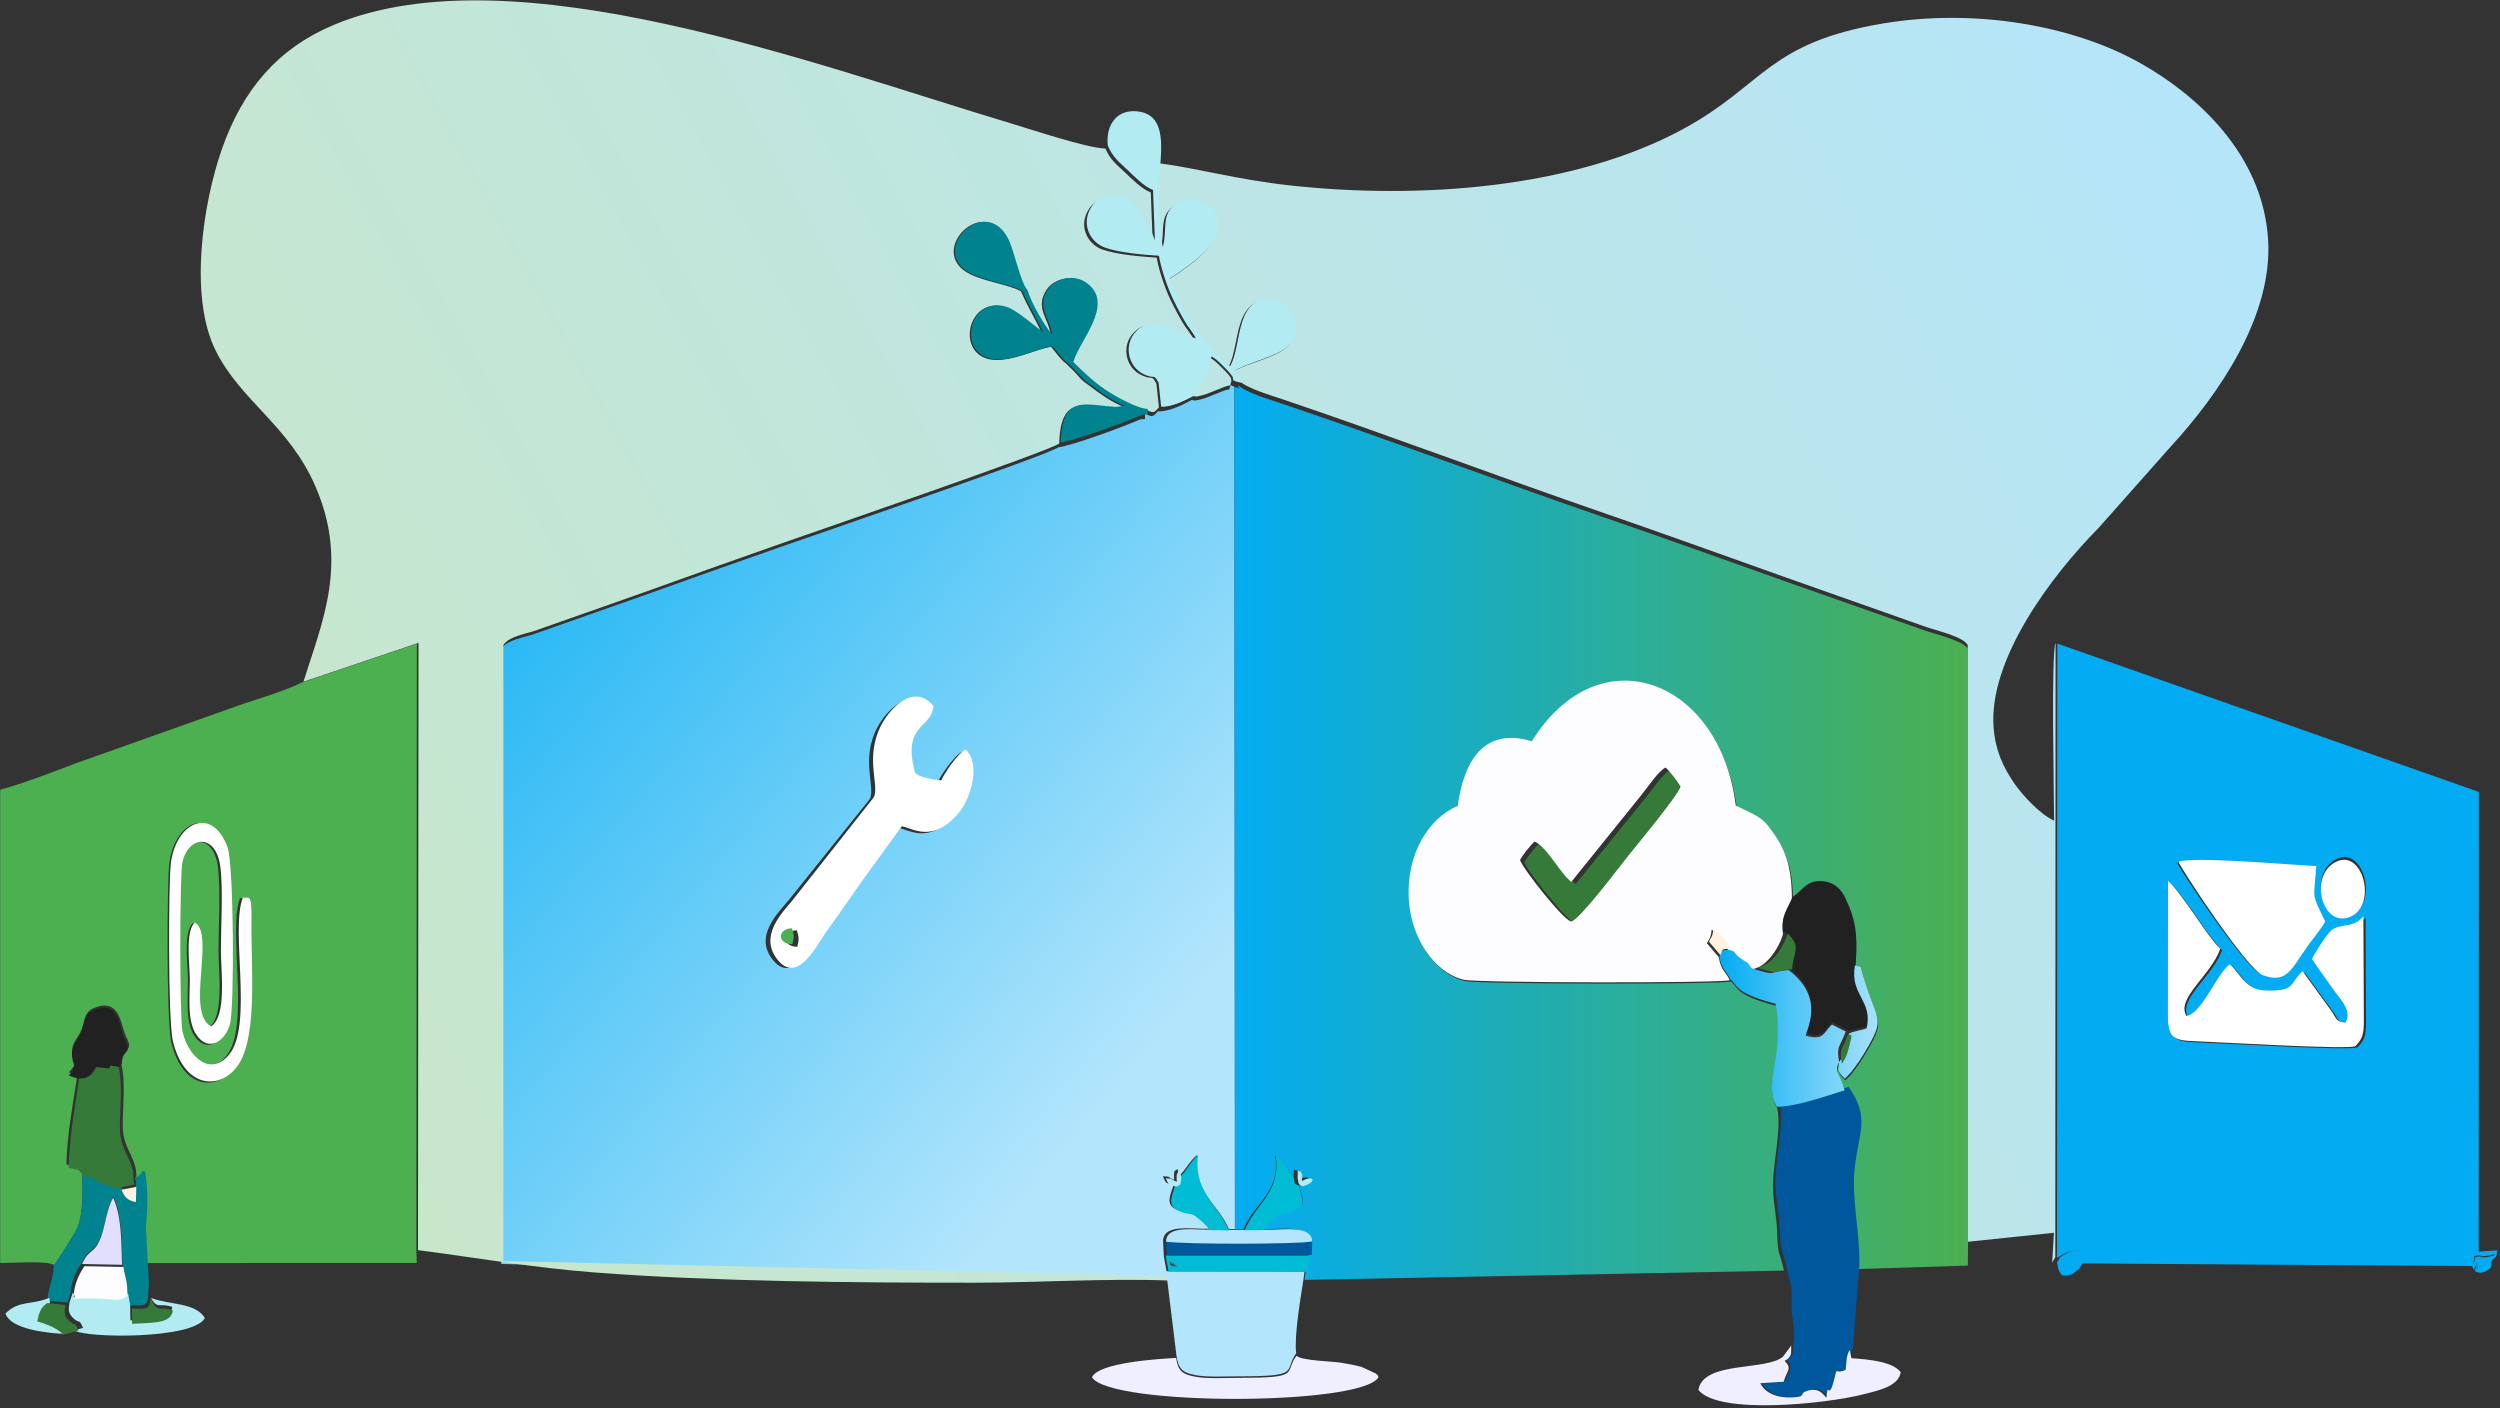 <?xml version="1.0" encoding="UTF-8"?>
<svg width="474px" height="267px" viewBox="0 0 474 267" version="1.1" xmlns="http://www.w3.org/2000/svg" xmlns:xlink="http://www.w3.org/1999/xlink">
    <rect x="0" y="0" width="474" height="267" fill="#333333" stroke="none"/>
    <!-- Generator: Sketch 64 (93537) - https://sketch.com -->
    <title>Artwork</title>
    <desc>Created with Sketch.</desc>
    <defs>
        <linearGradient x1="-1.944%" y1="-7.685%" x2="83.7%" y2="78.801%" id="linearGradient-1">
            <stop stop-color="#03ACF2" offset="0%"></stop>
            <stop stop-color="#B3E5FC" offset="100%"></stop>
        </linearGradient>
        <linearGradient x1="109.882%" y1="30.768%" x2="0%" y2="69.232%" id="linearGradient-2">
            <stop stop-color="#B3E5FC" offset="0%"></stop>
            <stop stop-color="#C8E6C9" offset="100%"></stop>
        </linearGradient>
        <linearGradient x1="5.2851727e-05%" y1="50%" x2="100%" y2="50%" id="linearGradient-3">
            <stop stop-color="#03ACF2" offset="0%"></stop>
            <stop stop-color="#4CAF50" offset="100%"></stop>
        </linearGradient>
        <linearGradient x1="0%" y1="49.999%" x2="100.001%" y2="49.999%" id="linearGradient-4">
            <stop stop-color="#03ACF2" offset="0%"></stop>
            <stop stop-color="#B3E5FC" offset="100%"></stop>
        </linearGradient>
    </defs>
    <g id="Forms" stroke="none" stroke-width="1" fill="none" fill-rule="evenodd">
        <g id="Login" transform="translate(-846, -441)">
            <g id="Right-Side" transform="translate(835, 216)">
                <g id="Artwork" transform="translate(11, 225)">
                    <g id="Group-7" transform="translate(95, 73)">
                        <g id="Group" fill="url(#linearGradient-1)">
                            <path d="M67.873,93.94 C65.47,97.265 63.26,100.496 60.789,103.839 C59.197,105.994 55.476,113.641 51.654,109.148 C47.748,104.556 52.586,100.053 54.556,97.64 L69.88,78.541 C71.117,76.392 68.065,71.048 71.377,64.85 C72.972,61.867 77.457,56.934 81.295,61.297 C81.026,65.691 75.251,64.561 77.768,73.797 C78.394,74.806 81.684,75.219 82.793,75.325 C83.318,74.072 85.964,70.169 87.47,69.514 C90.509,72.48 88.2,78.978 86.204,81.332 C81.078,87.381 77.151,84.159 75.25,83.951 L67.873,93.94 Z M130.99,2.812 C129.736,3.495 126.719,5.125 124.541,4.979 C123.366,6.305 123.446,5.927 122.105,5.453 L122.081,6.442 L121.17,6.515 C118.601,7.677 108.48,11.456 105.591,11.829 C104.246,13.093 58.616,28.729 52.871,30.743 C43.898,33.887 35.341,36.912 26.475,40.104 L6.483,47.13 C4.512,47.885 1.194,48.238 0.035,49.994 L0.038,166.657 L126.431,169.474 L126.23,168.336 L125.666,165.2 L125.517,162.286 C125.635,158.898 131.132,160.145 134.417,159.952 C129.882,155.502 131.244,157.786 127.893,156.23 C125.825,155.27 127.088,153.177 127.526,151.624 C126.004,151.249 126.165,151.558 125.474,150.02 C127.189,150.106 126.104,150.077 127.622,150.686 C127.5,148.619 127.75,149.118 128.263,148.633 L128.526,149.976 C129.927,148.71 130.504,147.134 131.979,145.99 C131.022,152.877 136.01,155.297 137.991,160.028 L139.144,160.03 L139.047,0.31 L138.305,0.032 C137.803,1.3 138.734,0.448 136.701,1.203 C135.425,1.679 131.888,3.381 130.99,2.812 Z" id="Shape"></path>
                        </g>
                        <g id="Group" transform="translate(51, 59)" fill="#FFFFFF">
                            <path d="M5.074,44.386 C5.503,45.6 5.518,46.24 5.161,47.522 C2.125,47.462 2.333,44.438 5.074,44.386 Z M24.974,24.672 C26.862,24.882 30.762,28.133 35.854,22.029 C37.836,19.653 40.13,13.094 37.112,10.101 C35.616,10.761 32.988,14.701 32.466,15.965 C31.364,15.857 28.097,15.441 27.475,14.423 C24.975,5.101 30.711,6.242 30.978,1.807 C27.166,-2.596 22.712,2.381 21.127,5.393 C17.837,11.649 20.869,17.042 19.641,19.211 L4.42,38.488 C2.463,40.923 -2.342,45.468 1.537,50.102 C5.334,54.638 9.029,46.919 10.611,44.744 C13.065,41.37 15.26,38.109 17.646,34.754 L24.974,24.672 Z" id="Shape"></path>
                        </g>
                    </g>
                    <g id="Group" transform="translate(38, 0)" fill="url(#linearGradient-2)">
                        <path d="M181.635,30.936 C181.034,36.894 180.837,41.145 182.047,47.216 C183.005,43.883 181.606,41.091 184.622,38.985 C187.365,37.071 190.982,38.537 192.131,40.992 C194.566,46.191 186.871,50.834 183.417,53.111 C185.575,60.517 190.789,66.075 194.873,69.618 C196.321,67.182 196.289,62.826 197.732,59.911 C201.725,51.847 212.956,61.972 204.606,66.768 C202.181,68.162 197.45,69.313 195.75,70.523 L197.005,72.226 C198.431,73.639 203.13,75.011 205.279,75.737 C225.195,82.471 245.969,90.329 266.081,97.264 C277.709,101.272 289.139,105.412 300.82,109.563 L326.899,118.774 C328.818,119.474 334.225,120.669 335.079,122.298 L335.079,235.438 L351.425,233.734 L351.092,239.399 L351.686,238.362 L351.736,121.864 C350.868,124.006 351.454,150.827 351.454,155.594 C348.812,154.442 345.337,150.632 343.831,148.41 C341.819,145.432 340.328,142.365 339.987,137.962 C338.981,124.944 351.106,108.958 359.916,100.069 L373.634,84.602 C382.531,74.921 392.991,59.965 392.029,45.333 C390.957,29.011 378.253,17.81 367.669,11.891 C354.762,4.676 336.172,1.589 319.074,4.442 C297.174,8.095 296.418,16.147 281.173,24.436 C260.281,35.795 230.995,37.832 206.663,35.163 C196.433,34.04 188.978,31.876 181.635,30.936 Z M19.529,129.259 L41.348,121.895 L41.255,237.024 C52.71,238.516 62.888,240.349 74.903,241.271 C97.263,242.986 124.244,243.216 146.906,243.202 C158.888,243.194 171.975,242.329 183.712,242.795 L183.623,241.918 L57.443,239.097 L57.44,122.298 C58.597,120.54 61.91,120.187 63.877,119.432 L83.836,112.397 C92.687,109.201 101.23,106.173 110.187,103.024 C115.923,101.009 161.475,85.355 162.818,84.089 C163.082,74.741 167.584,77.001 173.277,77.314 L175.011,77.12 C172.987,76.38 170.35,74.545 168.877,73.373 C167.627,72.379 167.511,72.571 166.31,71.145 C165.556,70.249 165.109,69.942 164.13,68.916 C163.159,68.273 162.26,66.897 161.284,65.742 C158.293,66.322 155.37,67.842 152.042,68.21 C142.611,69.253 144.939,55.75 152.606,58.277 C154.667,58.956 157.903,61.996 159.485,63.028 C158.243,60.418 156.851,58.179 155.584,55.228 C153.272,53.958 148.807,53.43 145.87,51.953 C137.43,47.71 148.754,36.304 153.054,45.638 C153.994,47.678 155.332,53.814 156.505,55.021 C157.571,58.136 159.494,61.301 161.19,63.583 C160.985,60.559 158.079,58.422 160.46,54.89 C161.793,52.913 165.327,51.808 167.928,53.851 C173.02,57.847 166.378,64.656 165.217,68.776 C167.239,70.719 168.835,72.393 171.517,74.195 C172.901,75.124 177.272,77.649 179.304,77.706 C180.643,78.181 180.563,78.559 181.736,77.231 L181.254,72.742 C180.191,70.865 180.72,72.172 178.488,71.162 C175.389,69.759 174.516,65.562 176.95,63.078 C180.589,59.366 184.583,63.376 188.352,64.4 C187.716,63.132 186.853,62.267 186.098,60.947 C185.466,59.843 184.778,58.613 184.117,57.244 C182.922,54.772 181.85,51.748 181.304,48.849 C178.24,48.657 173.73,48.268 171.002,47.305 C168.188,46.312 166.289,42.769 168.565,39.472 C170.348,36.889 174.312,36.659 176.606,39.09 C177.59,40.133 180.367,44.789 180.553,46.082 L180.189,36.489 C178.418,35.792 176.727,34.029 175.238,32.636 C173.552,31.058 172.567,30.353 171.574,28.159 C168.073,28.078 157.467,24.525 153.583,23.364 C117.165,12.482 59.262,-9.511 25.295,4.715 C14.808,9.107 8.058,16.848 4.049,28.331 C0.429,38.7 -2.175,56.21 2.861,66.414 C7.592,76.001 16.846,80.681 21.842,92.3 C28.032,106.697 23.234,117.546 19.529,129.259 Z M190.886,69.974 C190.535,72.571 188.926,73.181 188.174,75.062 C189.071,75.632 192.602,73.927 193.876,73.451 C195.905,72.695 194.975,73.548 195.476,72.278 C195.26,71.405 195.714,72.075 194.842,70.935 C194.587,70.601 194.097,70.141 193.775,69.822 C192.842,68.898 192.414,68.404 191.33,67.766 L190.886,69.974 Z" id="Shape"></path>
                    </g>
                    <g id="Group-8" transform="translate(234, 73)">
                        <g id="Group" fill="url(#linearGradient-3)">
                            <path d="M0.041,0.378 L0.137,160.099 L1.755,160.084 C3.712,155.157 8.834,153.184 7.781,146.081 C9.225,147.174 10.125,148.645 11.268,150.12 C11.308,147.877 11.313,149.277 11.746,148.771 C12.337,149.775 12.168,149.1 12.094,150.738 C12.229,150.687 12.915,150.338 13.023,150.32 C14.144,150.135 13.637,150.219 14.27,150.489 C13.748,151.065 14.326,150.74 13.418,151.321 C13.159,151.487 12.741,151.61 12.297,151.76 C12.782,154.074 14.205,155.682 10.901,156.64 C7.796,157.54 8.132,157.063 5.35,160.039 C8.551,160.168 14.066,159.024 14.25,162.315 L14.149,165.269 L13.492,168.437 L13.341,169.67 L104.246,167.902 C103.561,164.725 103.025,165.062 102.95,160.914 C102.898,158.055 102.338,155.663 102.185,153.051 C101.893,148.083 103.851,141.544 102.987,137.157 C100.279,132.563 104.499,128.117 102.725,117.702 C94.607,115.559 95.694,114.155 94.165,113.095 C92.46,113.653 46.304,113.631 43.716,113.002 C37.902,111.589 33.591,104.821 33.286,97.457 C32.948,89.282 37.111,82.635 42.587,80.349 C43.74,72.013 47.482,65.485 56.647,68.202 C69.467,47.826 92.353,56.603 95.317,80.296 C100.169,82.573 100.579,82.585 103.117,86.431 C105.327,89.777 105.946,93.39 105.96,97.968 C107.65,96.922 108.437,95.038 110.843,94.965 C113.366,94.889 114.889,96.229 115.679,97.833 C117.811,102.167 118.181,105.137 117.782,110.463 L118.855,110.734 C121.872,121.867 124.055,119.561 119.392,127.296 C118.848,128.196 118.435,128.786 117.804,129.621 C117.499,130.028 117.311,130.316 117.064,130.623 L115.868,131.854 C114.918,130.754 114.483,130.817 114.78,128.713 C113.707,130.735 115.07,130.878 115.817,134.045 C119.936,139.832 117.71,142.487 116.977,149.246 C116.325,155.273 118.021,161.437 117.84,167.618 L139.101,166.951 L139.137,163.07 L139.137,50.062 C138.281,48.435 132.865,47.242 130.943,46.542 L104.82,37.342 C93.119,33.196 81.67,29.061 70.022,25.056 C49.876,18.13 29.067,10.281 9.117,3.555 C6.965,2.83 2.257,1.46 0.83,0.048 C0.585,0.592 1.717,0.703 0.041,0.378 Z" id="Path"></path>
                        </g>
                        <g id="Group" transform="translate(55, 73)" fill="#357A38">
                            <path d="M9.734,21.628 L8.729,20.672 C6.935,18.621 4.643,14.695 2.751,14.013 C1.773,14.962 0.682,16.37 0.017,17.47 C0.4,18.929 8.394,29.072 9.734,29.067 C11.093,29.062 19.162,18.396 20.431,16.827 C22.114,14.748 29.852,5.474 30.472,3.658 C29.91,2.737 28.536,0.85 27.628,0.059 C26.283,0.632 24.186,3.844 23.128,5.114 L9.734,21.628 Z" id="Path"></path>
                        </g>
                    </g>
                    <g id="Group-4" transform="translate(0, 122)">
                        <g id="Group" fill="#4CAF50">
                            <path d="M45.517,48.257 C46.638,48.509 47.188,47.115 47.119,52.657 C47.015,61.049 48.267,73.916 44.898,79.725 C42.012,84.703 34.946,85.308 32.52,75.802 C31.5,71.806 31.675,44.798 32.106,41.612 C33.166,33.778 39.83,30.761 42.674,38.716 C43.831,41.954 43.963,69.115 43.123,72.303 C42.246,75.626 39.167,77.732 36.927,74.487 C35.092,71.829 35.632,67.396 35.634,63.98 C35.635,60.906 34.724,54.828 36.55,53.006 C40.422,55.201 34.795,70.252 39.593,72.774 C42.549,70.896 41.424,62.229 41.424,58.322 C41.424,53.828 41.862,46.392 41.301,42.24 C40.473,36.11 35.374,36.32 34.243,41.588 C33.732,43.974 33.738,71.155 34.251,73.663 C35.169,78.153 39.243,82.627 42.92,78.186 C47.517,72.633 43.134,54.418 45.517,48.257 Z M57.264,7.394 C53.612,9.23 47.401,10.896 43.33,12.436 L14.452,22.689 C10.192,24.306 4.288,26.594 0.031,27.731 L0.031,117.473 C2.217,117.473 8.833,116.99 10.271,117.833 C10.886,117.231 14.506,111.287 14.679,110.83 C15.85,107.743 15.661,103.848 15.608,100.349 C14.837,99.737 14.873,99.41 14.469,99.184 L12.6,98.8 C12.652,93.551 13.888,86.875 14.67,81.865 L13.057,81.31 C15.052,79.168 13.565,79.684 13.675,77.076 C13.742,75.477 15.02,74.558 15.556,72.961 C16.216,70.994 16.056,69.864 17.801,69.135 C22.859,67.024 22.88,72.504 23.891,74.514 C25.473,77.662 23.416,76.073 23.111,79.425 C23.288,80.672 26.021,86.706 26.756,88.623 C27.841,91.454 26.837,90.835 26.629,93.618 C26.497,95.391 27.079,98.309 27.283,100.104 C27.854,103.178 27.76,107.386 27.446,110.553 L28.021,121.428 L27.928,117.473 L79.017,117.468 L78.943,115.158 L79.035,0.03 L57.264,7.394 Z" id="Shape"></path>
                        </g>
                        <g id="Group" transform="translate(32, 34)" fill="#FFFFFF">
                            <path d="M14.047,14.175 C11.623,20.313 16.082,38.452 11.405,43.983 C7.665,48.406 3.519,43.95 2.585,39.478 C2.063,36.981 2.057,9.91 2.577,7.534 C3.728,2.287 8.916,2.079 9.758,8.184 C10.329,12.318 9.883,19.724 9.883,24.2 C9.883,28.092 11.028,36.723 8.02,38.593 C3.139,36.081 8.864,21.091 4.924,18.906 C3.067,20.72 3.993,26.774 3.992,29.835 C3.991,33.237 3.441,37.652 5.308,40.299 C7.587,43.53 10.72,41.433 11.612,38.124 C12.467,34.95 12.332,7.899 11.155,4.674 C8.261,-3.249 1.482,-0.245 0.403,7.559 C-0.035,10.731 -0.214,37.629 0.824,41.608 C3.292,51.076 10.481,50.474 13.418,45.516 C16.845,39.731 15.572,26.916 15.678,18.557 C15.748,13.038 15.189,14.427 14.047,14.175" id="Path"></path>
                        </g>
                    </g>
                    <g id="Group-10" transform="translate(390, 122)">
                        <g id="Group" fill="#03ACF2">
                            <path d="M24.862,70.845 C27.737,70.482 30.598,62.998 33.054,61.082 C34.115,61.87 34.953,63.393 36.087,64.443 C37.604,65.845 38.608,66.058 40.876,66.058 C45.651,66.058 44.596,64.451 46.966,62.39 L52.578,70.127 C53.394,71.373 53.38,72.01 55.113,72.125 C56.479,69.779 53.958,67.526 52.853,65.93 C51.386,63.813 50.079,62.132 48.75,60.081 C49.068,59.19 51.654,55.272 52.405,54.669 C54.203,53.231 56.616,54.402 58.516,51.99 L58.602,71.833 C58.602,74.467 58.27,75.218 57.006,76.566 C55.699,77.272 31.537,75.817 26.509,75.633 C22.291,75.478 21.345,75.015 21.345,70.527 L21.366,45.319 C22.573,46.253 25.144,49.982 26.314,51.593 C27.398,53.093 29.919,56.979 31.306,58.14 C29.572,63.15 22.84,67.523 24.862,70.845 Z M53.105,40.83 C58.234,38.487 60.95,49.282 55.8,51.548 C50.281,53.976 47.457,43.411 53.105,40.83 Z M48.822,42.346 C48.331,48.821 47.883,47.383 50.512,52.681 C49.71,54.138 48.259,55.792 47.197,57.262 C44.04,61.64 43.296,64.351 38.702,62.704 C35.719,61.633 22.811,42.159 22.797,41.544 C25.606,40.51 44.315,42.164 48.822,42.346 Z M0.014,116.514 C1.604,115.477 2.918,114.792 5.237,115.278 L4.478,117.54 L78.647,118.039 C78.878,118.397 79.022,118.64 79.167,118.857 C79.218,116.443 80.272,120.519 79.528,117.682 C79.03,115.761 78.734,119.979 79.124,116.178 C81.262,115.495 78.856,116.784 83.046,115.789 L82.367,116.937 C83.638,116.077 83.14,116.561 83.53,115.064 L79.961,115.303 L79.983,28.147 L0.065,0.017 L0.014,116.514 Z" id="Shape"></path>
                        </g>
                        <g id="Group" transform="translate(21, 45)" fill="#FFFFFF">
                            <path d="M3.544,25.613 C1.527,22.282 8.239,17.898 9.968,12.874 C8.585,11.71 6.072,7.813 4.991,6.309 C3.824,4.693 1.26,0.955 0.058,0.017 L0.036,25.294 C0.036,29.795 0.98,30.259 5.186,30.414 C10.198,30.6 34.29,32.058 35.594,31.35 C36.854,29.998 37.185,29.245 37.185,26.603 L37.099,6.707 C35.205,9.126 32.799,7.951 31.006,9.393 C30.257,9.998 27.678,13.926 27.361,14.819 C28.687,16.877 29.99,18.562 31.452,20.686 C32.554,22.286 35.068,24.545 33.707,26.897 C31.978,26.781 31.992,26.142 31.179,24.894 L25.582,17.136 C23.22,19.203 24.272,20.813 19.511,20.813 C17.249,20.813 16.248,20.6 14.736,19.194 C13.605,18.141 12.77,16.614 11.711,15.824 C9.262,17.745 6.41,25.249 3.544,25.613" id="Path"></path>
                        </g>
                        <g id="Group" transform="translate(23, 41)" fill="#FFFFFF">
                            <path d="M27.867,11.701 C25.227,6.317 25.677,7.778 26.17,1.199 C21.645,1.013 2.864,-0.667 0.044,0.384 C0.058,1.008 13.016,20.798 16.011,21.887 C20.623,23.561 21.369,20.806 24.538,16.356 C25.604,14.863 27.062,13.182 27.867,11.701" id="Path"></path>
                        </g>
                        <g id="Group" transform="translate(50, 41)" fill="#FFFFFF">
                            <path d="M3.048,0.338 C-2.469,2.856 0.289,13.164 5.679,10.795 C10.71,8.584 8.057,-1.948 3.048,0.338" id="Path"></path>
                        </g>
                    </g>
                    <g id="Group" transform="translate(267, 129)" fill="#FDFDFF">
                        <path d="M44.302,21.615 C45.36,20.338 47.457,17.108 48.802,16.532 C49.71,17.328 51.084,19.224 51.646,20.15 C51.026,21.976 43.288,31.3 41.605,33.391 C40.336,34.969 32.267,45.691 30.908,45.697 C29.568,45.702 21.573,35.505 21.19,34.038 C21.855,32.931 22.947,31.515 23.925,30.562 C25.817,31.248 28.109,35.194 29.903,37.256 L30.908,38.217 L44.302,21.615 Z M60.954,56.85 C60.269,55.265 59.28,55.063 58.892,52.496 L56.636,49.835 C56.92,49.196 57.295,49.055 57.489,47.633 L57.531,47.263 C59.017,48.306 59.784,49.252 60.686,51.184 C62.377,51.702 61.28,51.614 62.861,52.793 C64.322,53.882 63.886,53.142 65.033,54.747 C67.738,54.654 70.276,50.824 71.059,48.102 C70.555,45.08 71.79,44.01 72.749,41.582 C72.735,36.961 72.116,33.315 69.906,29.938 C67.368,26.055 66.958,26.043 62.106,23.745 C59.142,-0.168 36.256,-9.027 23.436,11.539 C14.271,8.796 10.53,15.385 9.376,23.798 C3.9,26.106 -0.262,32.815 0.075,41.066 C0.38,48.498 4.691,55.329 10.506,56.755 C13.094,57.39 59.249,57.412 60.954,56.85" id="Shape"></path>
                    </g>
                    <g id="Group-9" transform="translate(322, 167)">
                        <g id="Group" transform="translate(12, 39)" fill="#01579B">
                            <path d="M3.473,3.21 C4.349,7.637 2.365,14.238 2.66,19.251 C2.816,21.888 3.384,24.302 3.436,27.188 C3.512,31.374 4.055,31.033 4.749,34.24 C5.344,37.614 5.865,37.153 5.696,41.242 C5.6,43.548 6.468,46.858 5.998,48.7 C5.919,50.228 6.231,50.505 5.283,51.43 L4.715,51.77 C6.204,53.331 5.238,53.51 4.533,55.861 L0.025,56.152 C0.894,57.985 3.089,59.068 6.12,58.941 C9.385,58.804 7.069,58.182 9.354,57.581 C11.643,56.98 12.369,58.698 12.817,58.983 C13.104,55.376 13.199,59.772 14.228,55.722 C15.066,52.429 14.25,54.605 16.528,53.524 C16.727,51.934 16.631,50.674 17.322,49.643 L18.527,33.954 C18.711,27.715 16.991,21.494 17.653,15.411 C18.395,8.59 20.651,5.91 16.477,0.069 C12.949,1.128 7.415,3.157 3.473,3.21" id="Path"></path>
                        </g>
                        <g id="Group" transform="translate(16, 0)" fill="#212121">
                            <path d="M1.856,3.064 C0.885,5.479 -0.367,6.544 0.144,9.55 C3.056,12.142 1.135,13.373 1.069,16.468 C8.283,21.766 4.399,27.938 4.407,28.917 C7.959,29.945 7.776,28.252 9.436,26.819 L12.06,28.131 L12.736,28.497 C13.471,28.11 15.382,27.832 16.095,27.519 C17.307,22.161 12.824,21.274 13.839,15.608 C14.243,10.261 13.868,7.28 11.707,2.93 C10.906,1.319 9.363,-0.026 6.805,0.051 C4.368,0.123 3.57,2.016 1.856,3.064" id="Path"></path>
                        </g>
                        <g id="Group" transform="translate(0, 88)" fill="#F0EFFF">
                            <path d="M28.715,0.955 C28.038,1.953 28.132,3.172 27.938,4.712 C25.705,5.756 26.504,3.651 25.683,6.837 C24.675,10.757 24.581,6.503 24.3,9.995 C23.861,9.718 23.15,8.055 20.907,8.637 C18.668,9.218 20.937,9.82 17.737,9.953 C14.767,10.076 12.615,9.029 11.764,7.254 L16.182,6.972 C16.873,4.698 17.82,4.524 16.36,3.013 L16.917,2.684 C17.846,1.789 17.54,1.52 17.618,0.042 C17.532,0.155 17.461,0.316 17.403,0.41 L16.034,2.241 C12.778,4.973 0.931,2.978 0.014,8.533 C3.86,13.321 24.264,11.157 31.193,9.384 C33.879,8.698 37.942,7.935 38.381,5.176 C36.883,3.178 32.417,2.738 29.018,2.518 L28.715,0.955 Z" id="Path"></path>
                        </g>
                        <g id="Group" transform="translate(4, 13)" fill="url(#linearGradient-4)">
                            <path d="M24.604,15.94 C24.081,18.12 23.9,19.755 22.689,21.373 C22.392,23.485 22.827,23.422 23.777,24.527 L24.973,23.29 C25.22,22.983 25.408,22.694 25.713,22.284 C26.344,21.446 26.757,20.855 27.301,19.951 C31.964,12.186 29.781,14.5 26.764,3.325 L25.691,3.053 C24.691,8.717 29.114,9.604 27.917,14.963 C27.214,15.276 25.329,15.553 24.604,15.94 Z M0.012,1.364 C0.4,3.917 1.389,4.118 2.074,5.694 C3.603,6.758 2.516,8.168 10.634,10.319 C12.408,20.775 8.188,25.237 10.896,29.85 C14.785,29.798 20.246,27.78 23.726,26.725 C22.979,23.546 21.616,23.403 22.689,21.373 C22.153,18.056 22.856,18.665 23.936,15.575 L21.348,14.263 C19.709,15.696 19.89,17.389 16.385,16.36 C16.377,15.382 20.209,9.211 13.092,3.911 C8.774,4.339 11.056,5.106 6.153,3.603 C5.006,2.007 5.441,2.742 3.981,1.66 C2.399,0.487 3.497,0.574 1.806,0.059 C0.351,0.248 0.452,-0.016 0.012,1.364 Z" id="Shape"></path>
                        </g>
                    </g>
                    <g id="Group" transform="translate(206, 218)">
                        <g id="Group-2" transform="translate(0.058, 0.021)">
                            <path d="M15.201,24.158 L15.29,25.05 L16.999,38.991 C17.358,41.588 18.18,42.271 20.821,42.739 C23.027,43.13 26.289,42.931 28.613,42.933 C40.832,42.936 37.274,41.995 39.693,38.566 C39.293,35.158 40.551,27.995 41.118,24.288 L41.269,23.034 L15,23 L15.201,24.158 Z" id="Path" fill="#B3E5FC"></path>
                            <g id="Group" transform="translate(0.942, 38.979)" fill="#F0EFFF">
                                <path d="M15.993,0.462 C12.857,0.637 1.3,1.307 0.039,4.132 C3.433,9.623 51.153,9.567 54.358,4.132 C54.075,3.506 54.552,4.09 53.847,3.416 L51.183,2.183 C49.921,1.819 48.603,1.598 47.172,1.363 C45.576,1.101 39.686,0.98 38.809,0.054 C36.378,3.346 39.955,4.25 27.669,4.246 C25.334,4.244 22.054,4.436 19.836,4.06 C17.181,3.611 16.354,2.955 15.993,0.462" id="Path"></path>
                            </g>
                            <g id="Group" transform="translate(14.942, 19.979)" fill="#00BCD4">
                                <path d="M0.578,0.991 L1.811,2.191 C0.184,1.602 1.419,2.101 0.578,0.991 Z M0.566,3.115 L26.835,3.147 L27.491,0.052 L0.001,0.052 L0.566,3.115 Z" id="Shape"></path>
                            </g>
                            <g id="Group" transform="translate(14.942, 16.979)" fill="#01579B">
                                <path d="M0.219,2.928 L27.709,2.928 L27.81,0.042 C25.444,0.63 2.663,0.614 0.07,0.082 L0.219,2.928 Z" id="Path"></path>
                            </g>
                            <g id="Group" transform="translate(14.942, 14.979)" fill="#B3E5FC">
                                <path d="M0.07,2.404 C2.663,2.936 25.444,2.953 27.81,2.366 C27.626,-0.849 22.111,0.268 18.91,0.142 L15.315,0.186 L13.697,0.2 L12.545,0.198 L8.971,0.124 C5.686,0.313 0.189,-0.905 0.07,2.404" id="Path"></path>
                            </g>
                            <g id="Group" transform="translate(15.942, 0.979)" fill="#00BCD4">
                                <path d="M1.797,4.071 C1.518,5.551 1.778,5.325 0.823,5.748 C0.397,7.329 -0.831,9.458 1.181,10.435 C4.441,12.018 3.116,9.694 7.529,14.222 L11.006,14.299 C9.079,9.484 4.225,7.022 5.157,0.015 C3.721,1.18 3.159,2.783 1.797,4.071" id="Path"></path>
                            </g>
                            <g id="Group" transform="translate(29.942, 0.979)" fill="#00BCD4">
                                <path d="M0.014,14.275 L3.512,14.229 C6.219,11.202 5.892,11.687 8.913,10.77 C12.128,9.796 10.743,8.16 10.272,5.806 C9.343,5.296 9.544,5.705 9.271,4.138 C8.158,2.636 7.282,1.14 5.877,0.028 C6.902,7.254 1.918,9.262 0.014,14.275" id="Path"></path>
                            </g>
                        </g>
                    </g>
                    <g id="Group-6" transform="translate(1, 191)">
                        <g id="Group-5">
                            <g id="Group" transform="translate(8, 31)" fill="#00838F">
                                <path d="M16.618,1.231 L16.776,2.181 L16.703,5.145 C15.066,4.869 14.429,4.138 13.852,2.745 C12.828,2.525 10.911,2.066 9.96,1.657 C8.517,1.033 8.787,0.646 6.62,0.322 C6.674,3.831 6.866,7.736 5.675,10.832 C5.499,11.29 1.816,17.25 1.191,17.853 C1.249,19.514 0.451,21.891 0.032,23.649 L0.184,24.58 L3.786,24.958 L4.413,23.022 C4.473,21.028 5.503,18.822 6.52,17.438 C8.022,14.168 8.958,15.804 10.293,11.92 C10.983,9.91 11.422,6.507 12.5,4.864 C14.113,8.28 14.064,13.078 14.208,17.59 C14.373,18.936 14.696,19.601 14.857,20.743 C14.988,21.672 14.924,22.339 15.043,23.212 L15.436,25.496 C18.01,25.491 19.152,25.925 19.096,23.389 L19.25,21.459 L18.665,10.553 C18.985,7.377 19.08,3.159 18.499,0.076 C17.04,-0.014 18.614,0.121 16.618,1.231" id="Path"></path>
                            </g>
                            <g id="Group" transform="translate(12, 11)" fill="#357A38">
                                <path d="M2.053,2.219 C1.289,7.31 0.082,14.094 0.031,19.429 L1.856,19.819 C2.251,20.049 2.216,20.381 2.969,21.003 C5.049,21.332 4.79,21.724 6.175,22.356 C7.088,22.771 8.928,23.235 9.911,23.459 C7.822,13.338 4.012,12.159 8.184,0.327 L5.49,0.035 C4.544,1.479 4.527,2.316 2.053,2.219" id="Path"></path>
                            </g>
                            <g id="Group" transform="translate(12, 54)" fill="#B2EBF2">
                                <path d="M0.183,1.944 C-0.052,3.296 -0.076,3.998 0.872,4.903 C2.174,6.146 1.924,4.851 2.74,6.762 L1.096,7.238 C3.259,8.749 23.641,8.949 25.845,4.914 C24.097,1.905 19.078,2.438 15.642,1.094 C16.86,3.322 17.238,1.95 19.668,2.791 C19.355,5.21 16.349,5.119 11.727,5.342 L11.677,2.467 L11.289,0.245 C9.475,1.393 8.868,0.924 6.544,0.808 C5.09,0.735 3.638,0.761 2.18,0.761 C-0.08,0.9 1.612,0.975 0.801,0.061 L0.183,1.944 Z" id="Path"></path>
                            </g>
                            <g id="Group" transform="translate(12, 0)" fill="#212121">
                                <path d="M1.63,13.478 C4.104,13.575 4.12,12.739 5.067,11.294 L7.761,11.587 L9.332,11.807 L9.874,10.999 C10.172,7.593 12.181,9.206 10.636,6.007 C9.649,3.964 9.628,-1.604 4.688,0.542 C2.983,1.282 3.14,2.43 2.495,4.429 C1.971,6.051 0.723,6.985 0.658,8.611 C0.55,11.261 2.002,10.737 0.054,12.914 L1.63,13.478 Z" id="Path"></path>
                            </g>
                            <g id="Group" transform="translate(22, 10)" fill="#4CAF50">
                                <path d="M0.019,0.833 C0.852,4.041 0.242,9.134 0.272,12.658 C0.308,16.83 3.098,18.768 2.831,22.212 C4.747,21.086 3.236,20.95 4.636,21.041 C4.436,19.217 3.868,16.251 3.998,14.449 C4.2,11.621 5.181,12.25 4.122,9.373 C3.403,7.425 0.734,1.293 0.561,0.026 L0.019,0.833 Z" id="Path"></path>
                            </g>
                            <g id="Group" transform="translate(0, 55)" fill="#B2EBF2">
                                <path d="M11.557,6.929 L11.025,6.456 C9.619,5.366 8.221,4.934 6.611,4.43 C7.057,2.631 7.208,1.905 8.502,0.967 L8.356,0.061 C4.916,1.508 2.639,0.461 0.04,3.032 C0.999,6.058 8.011,6.782 11.557,6.929" id="Path"></path>
                            </g>
                            <g id="Group" transform="translate(6, 56)" fill="#357A38">
                                <path d="M4.995,6.023 L6.288,5.724 L7.886,5.248 C7.093,3.337 7.336,4.632 6.07,3.389 C5.147,2.483 5.17,1.781 5.399,0.43 L1.941,0.061 C0.647,0.999 0.495,1.726 0.049,3.524 C1.659,4.029 3.058,4.46 4.463,5.55 L4.995,6.023 Z" id="Path"></path>
                            </g>
                            <g id="Group" transform="translate(24, 55)" fill="#357A38">
                                <path d="M0.002,2.12 L0.051,4.994 C4.548,4.771 7.473,4.862 7.777,2.443 C5.413,1.602 5.045,2.975 3.86,0.747 L3.516,0.07 C3.57,2.537 2.474,2.115 0.002,2.12" id="Path"></path>
                            </g>
                            <g id="Group" transform="translate(22, 34)" fill="#FFF3E0">
                                <path d="M0.034,0.576 C0.588,1.932 1.199,2.644 2.771,2.911 L2.841,0.028 L0.034,0.576 Z" id="Path"></path>
                            </g>
                        </g>
                        <g id="Group" transform="translate(18, 11)" fill="#357A38">
                            <path d="M3.632,23.167 L6.439,22.595 L6.288,21.633 C6.555,18.189 3.765,16.251 3.729,12.079 C3.699,8.555 4.309,3.463 3.476,0.255 L1.905,0.035 C-2.268,11.867 1.543,13.046 3.632,23.167" id="Path"></path>
                        </g>
                    </g>
                    <g id="Group-3" transform="translate(181, 21)">
                        <g id="Group" transform="translate(0, 21)" fill="#00838F">
                            <path d="M18.468,21.471 C18.206,22.695 18.797,21.664 17.985,22.398 C17.737,21.994 17.821,22.043 17.494,21.631 C16.61,20.517 17.564,21.648 16.76,20.919 C15.175,19.891 11.934,16.863 9.87,16.187 C2.19,13.671 -0.143,27.119 9.305,26.08 C12.638,25.714 15.566,24.2 18.562,23.621 C19.539,24.772 20.441,26.143 21.413,26.784 L22.502,26.644 C23.665,22.541 30.318,15.759 25.218,11.779 C22.612,9.745 19.072,10.846 17.737,12.814 C15.352,16.332 18.262,18.46 18.468,21.471 Z M12.852,13.151 L13.775,12.944 C12.601,11.743 11.26,5.632 10.318,3.599 C6.011,-5.696 -5.333,5.663 3.122,9.889 C6.064,11.36 10.536,11.887 12.852,13.151 Z M20.099,41.894 C22.988,41.522 33.109,37.754 35.678,36.596 C35.15,36.008 35.747,36.373 34.946,35.949 C34.751,35.845 34.332,35.761 33.95,35.636 C33.299,35.424 32.942,35.357 32.312,34.954 L30.576,35.148 C24.873,34.835 20.363,32.585 20.099,41.894 Z M32.312,34.954 C32.942,35.357 33.299,35.424 33.95,35.636 C34.332,35.761 34.751,35.845 34.946,35.949 C35.747,36.373 35.15,36.008 35.678,36.596 L36.588,36.524 L36.613,35.537 C34.577,35.481 30.199,32.965 28.813,32.041 C26.126,30.247 24.527,28.579 22.502,26.644 L21.413,26.784 C22.394,27.805 22.841,28.111 23.597,29.003 C24.8,30.424 24.915,30.231 26.168,31.222 C27.643,32.389 30.285,34.217 32.312,34.954 Z M16.76,20.919 C17.564,21.648 16.61,20.517 17.494,21.631 C17.821,22.043 17.737,21.994 17.985,22.398 C18.797,21.664 18.206,22.695 18.468,21.471 C16.769,19.2 14.843,16.047 13.775,12.944 L12.852,13.151 C14.122,16.091 15.516,18.319 16.76,20.919" id="Shape"></path>
                        </g>
                        <g id="Group" transform="translate(25, 0)" fill="#B2EBF2">
                            <path d="M13.723,27.491 C13.807,27.387 14.006,27.141 14.037,27.242 C14.071,27.352 14.117,27.596 14.495,26.749 C14.729,28.188 14.917,30.817 15.826,31.787 C19.262,29.492 26.918,24.811 24.496,19.57 C23.353,17.095 19.754,15.617 17.025,17.547 C14.024,19.67 15.416,22.484 14.463,25.844 L13.736,26.255 C13.694,26.245 13.563,26.203 13.524,26.176 C12.703,25.616 13.083,25.829 12.976,24.702 C12.791,23.397 10.028,18.704 9.049,17.652 C6.767,15.202 2.823,15.434 1.049,18.037 C-1.215,21.361 0.673,24.933 3.474,25.934 C6.188,26.905 10.675,27.298 13.723,27.491 Z M4.043,6.633 C5.031,8.845 6.011,9.555 7.688,11.146 C9.169,12.55 10.852,14.327 12.614,15.03 L12.976,24.702 C13.083,25.829 12.703,25.616 13.524,26.176 C13.563,26.203 13.694,26.245 13.736,26.255 L14.463,25.844 C13.259,19.724 13.455,15.438 14.053,9.432 C14.361,5.192 14.242,0.957 10.209,0.198 C5.956,-0.604 3.581,2.531 4.043,6.633 Z M13.673,51.578 L13.871,50.427 C16.022,49.945 22.006,47.819 22.851,46.858 L23.257,48.788 L23.698,46.561 C23.536,45.636 23.842,46.259 23.175,45.509 C23.101,45.425 22.457,44.922 22.2,44.691 C21.714,44.255 21.093,43.619 20.735,43.168 C16.986,42.136 13.012,38.093 9.392,41.836 C6.97,44.34 7.838,48.571 10.922,49.985 C13.143,51.003 12.616,49.686 13.673,51.578 Z M27.223,48.428 L28.096,49.341 C29.788,48.121 34.495,46.961 36.907,45.556 C45.214,40.721 34.041,30.513 30.068,38.642 C28.632,41.581 28.664,45.973 27.223,48.428 Z M13.673,51.578 L14.153,56.104 C16.317,56.251 19.313,54.606 20.559,53.917 C21.306,52.02 22.908,51.406 23.257,48.788 L22.851,46.858 C22.006,47.819 16.022,49.945 13.871,50.427 L13.673,51.578 Z M13.723,27.491 C14.266,30.414 15.333,33.462 16.522,35.954 C17.18,37.334 17.864,38.574 18.493,39.687 C19.244,41.018 20.103,41.89 20.735,43.168 C21.093,43.619 21.714,44.255 22.2,44.691 C22.457,44.922 23.101,45.425 23.175,45.509 C23.842,46.259 23.536,45.636 23.698,46.561 C24.777,47.204 25.203,47.703 26.131,48.634 C26.451,48.956 26.939,49.419 27.192,49.756 C28.06,50.906 27.608,50.23 27.824,51.11 L28.561,51.391 C30.226,51.719 29.102,51.607 29.345,51.058 L28.096,49.341 L27.223,48.428 C23.16,44.857 17.973,39.253 15.826,31.787 C14.917,30.817 14.729,28.188 14.495,26.749 C14.117,27.596 14.071,27.352 14.037,27.242 C14.006,27.141 13.807,27.387 13.723,27.491" id="Shape"></path>
                        </g>
                    </g>
                    <g id="Group" transform="translate(14, 240)" fill="#FDFDFF">
                        <path d="M0.004,5.501 C0.792,6.415 -0.854,6.34 1.345,6.202 C2.764,6.202 4.177,6.175 5.591,6.248 C7.853,6.364 8.443,6.834 10.208,5.686 C10.094,4.836 10.155,4.187 10.029,3.283 C9.875,2.172 9.565,1.525 9.406,0.215 L2.026,0.068 C1.05,1.415 0.061,3.561 0.004,5.501" id="Path"></path>
                    </g>
                    <g id="Group" transform="translate(19.158, 233.281) scale(-1, 1) rotate(178.852) translate(-19.158, -233.281) translate(14.658, 226.781)" fill="#E1DEFE">
                        <path d="M1.031,0.055 L8.612,0.055 C8.379,4.558 8.332,9.349 6.674,12.728 C5.644,11.067 5.28,7.66 4.639,5.639 C3.401,1.734 2.446,3.35 1.031,0.055" id="Path"></path>
                    </g>
                    <g id="Group" transform="translate(333, 177)" fill="#357A38">
                        <path d="M0.06,6.432 C4.831,7.894 2.61,7.148 6.812,6.732 C6.875,3.722 8.719,2.524 5.924,0.001 C5.161,2.636 2.692,6.342 0.06,6.432" id="Path"></path>
                    </g>
                    <g id="Group" transform="translate(390, 237)" fill="#03ACF2">
                        <path d="M0.579,1.373 L0,2.385 C0.021,2.483 0.24,3.541 0.268,3.604 C0.607,4.468 0.332,3.932 0.762,4.479 C1.164,4.897 0.275,4.707 1.46,4.838 C1.891,4.884 2.074,4.828 2.455,4.714 C3.302,4.46 3.231,4.317 3.746,3.904 C4.24,3.509 3.937,3.9 4.424,3.24 C4.487,3.158 4.826,2.555 4.939,2.374 L5.679,0.167 C3.415,-0.306 2.131,0.362 0.579,1.373" id="Path"></path>
                    </g>
                    <g id="Group" transform="translate(324, 176)" fill="#FFF3E0">
                        <path d="M2.198,5.107 C2.627,3.765 2.529,4.022 3.944,3.838 C3.067,1.968 2.32,1.053 0.874,0.044 L0.834,0.401 C0.645,1.778 0.28,1.914 0.004,2.532 L2.198,5.107 Z" id="Path"></path>
                    </g>
                    <g id="Group" transform="translate(469, 238)" fill="#03ACF2">
                        <path d="M0.282,3.013 C0.981,3.337 1.39,3.483 2.335,3.001 C3.422,2.447 3.309,2.299 3.408,1.14 L4.071,0.02 C-0.021,0.991 2.328,-0.266 0.24,0.4 C-0.141,4.108 0.148,-0.007 0.635,1.868 C1.362,4.635 0.332,0.659 0.282,3.013" id="Path"></path>
                    </g>
                    <g id="Group" transform="translate(148, 176)" fill="#4CAF50">
                        <path d="M2.148,0 C-0.537,0.049 -0.74,2.977 2.234,3.034 C2.584,1.793 2.569,1.175 2.148,0" id="Path"></path>
                    </g>
                    <g id="Group" transform="translate(349, 196)" fill="#357A38">
                        <path d="M0.205,5.69 C1.383,4.115 1.559,2.524 2.067,0.404 L1.418,0.048 C0.367,3.056 -0.317,2.463 0.205,5.69" id="Path"></path>
                    </g>
                    <g id="Group" transform="translate(221, 222)" fill="#B2EBF2">
                        <path d="M2.023,2.975 C2.977,2.568 2.718,2.785 2.996,1.364 L2.74,0.053 C2.241,0.526 1.998,0.039 2.117,2.058 C0.639,1.463 1.695,1.491 0.026,1.408 C0.698,2.909 0.543,2.608 2.023,2.975" id="Path"></path>
                    </g>
                    <g id="Group" transform="translate(246, 222)" fill="#B2EBF2">
                        <path d="M0.028,1.317 C0.301,2.823 0.1,2.43 1.029,2.919 C1.461,2.773 1.868,2.653 2.12,2.491 C3.003,1.923 2.441,2.241 2.949,1.678 C2.332,1.414 2.826,1.332 1.735,1.513 C1.63,1.53 0.963,1.872 0.831,1.921 C0.903,0.321 1.067,0.981 0.493,0 C0.071,0.494 0.066,-0.873 0.028,1.317" id="Path"></path>
                    </g>
                    <g id="Group" transform="translate(222, 239)" fill="#5A586A">
                        <path d="M0.068,0.052 C0.887,1.162 -0.315,0.663 1.268,1.252 L0.068,0.052 Z" id="Path"></path>
                    </g>
                </g>
            </g>
        </g>
    </g>
</svg>